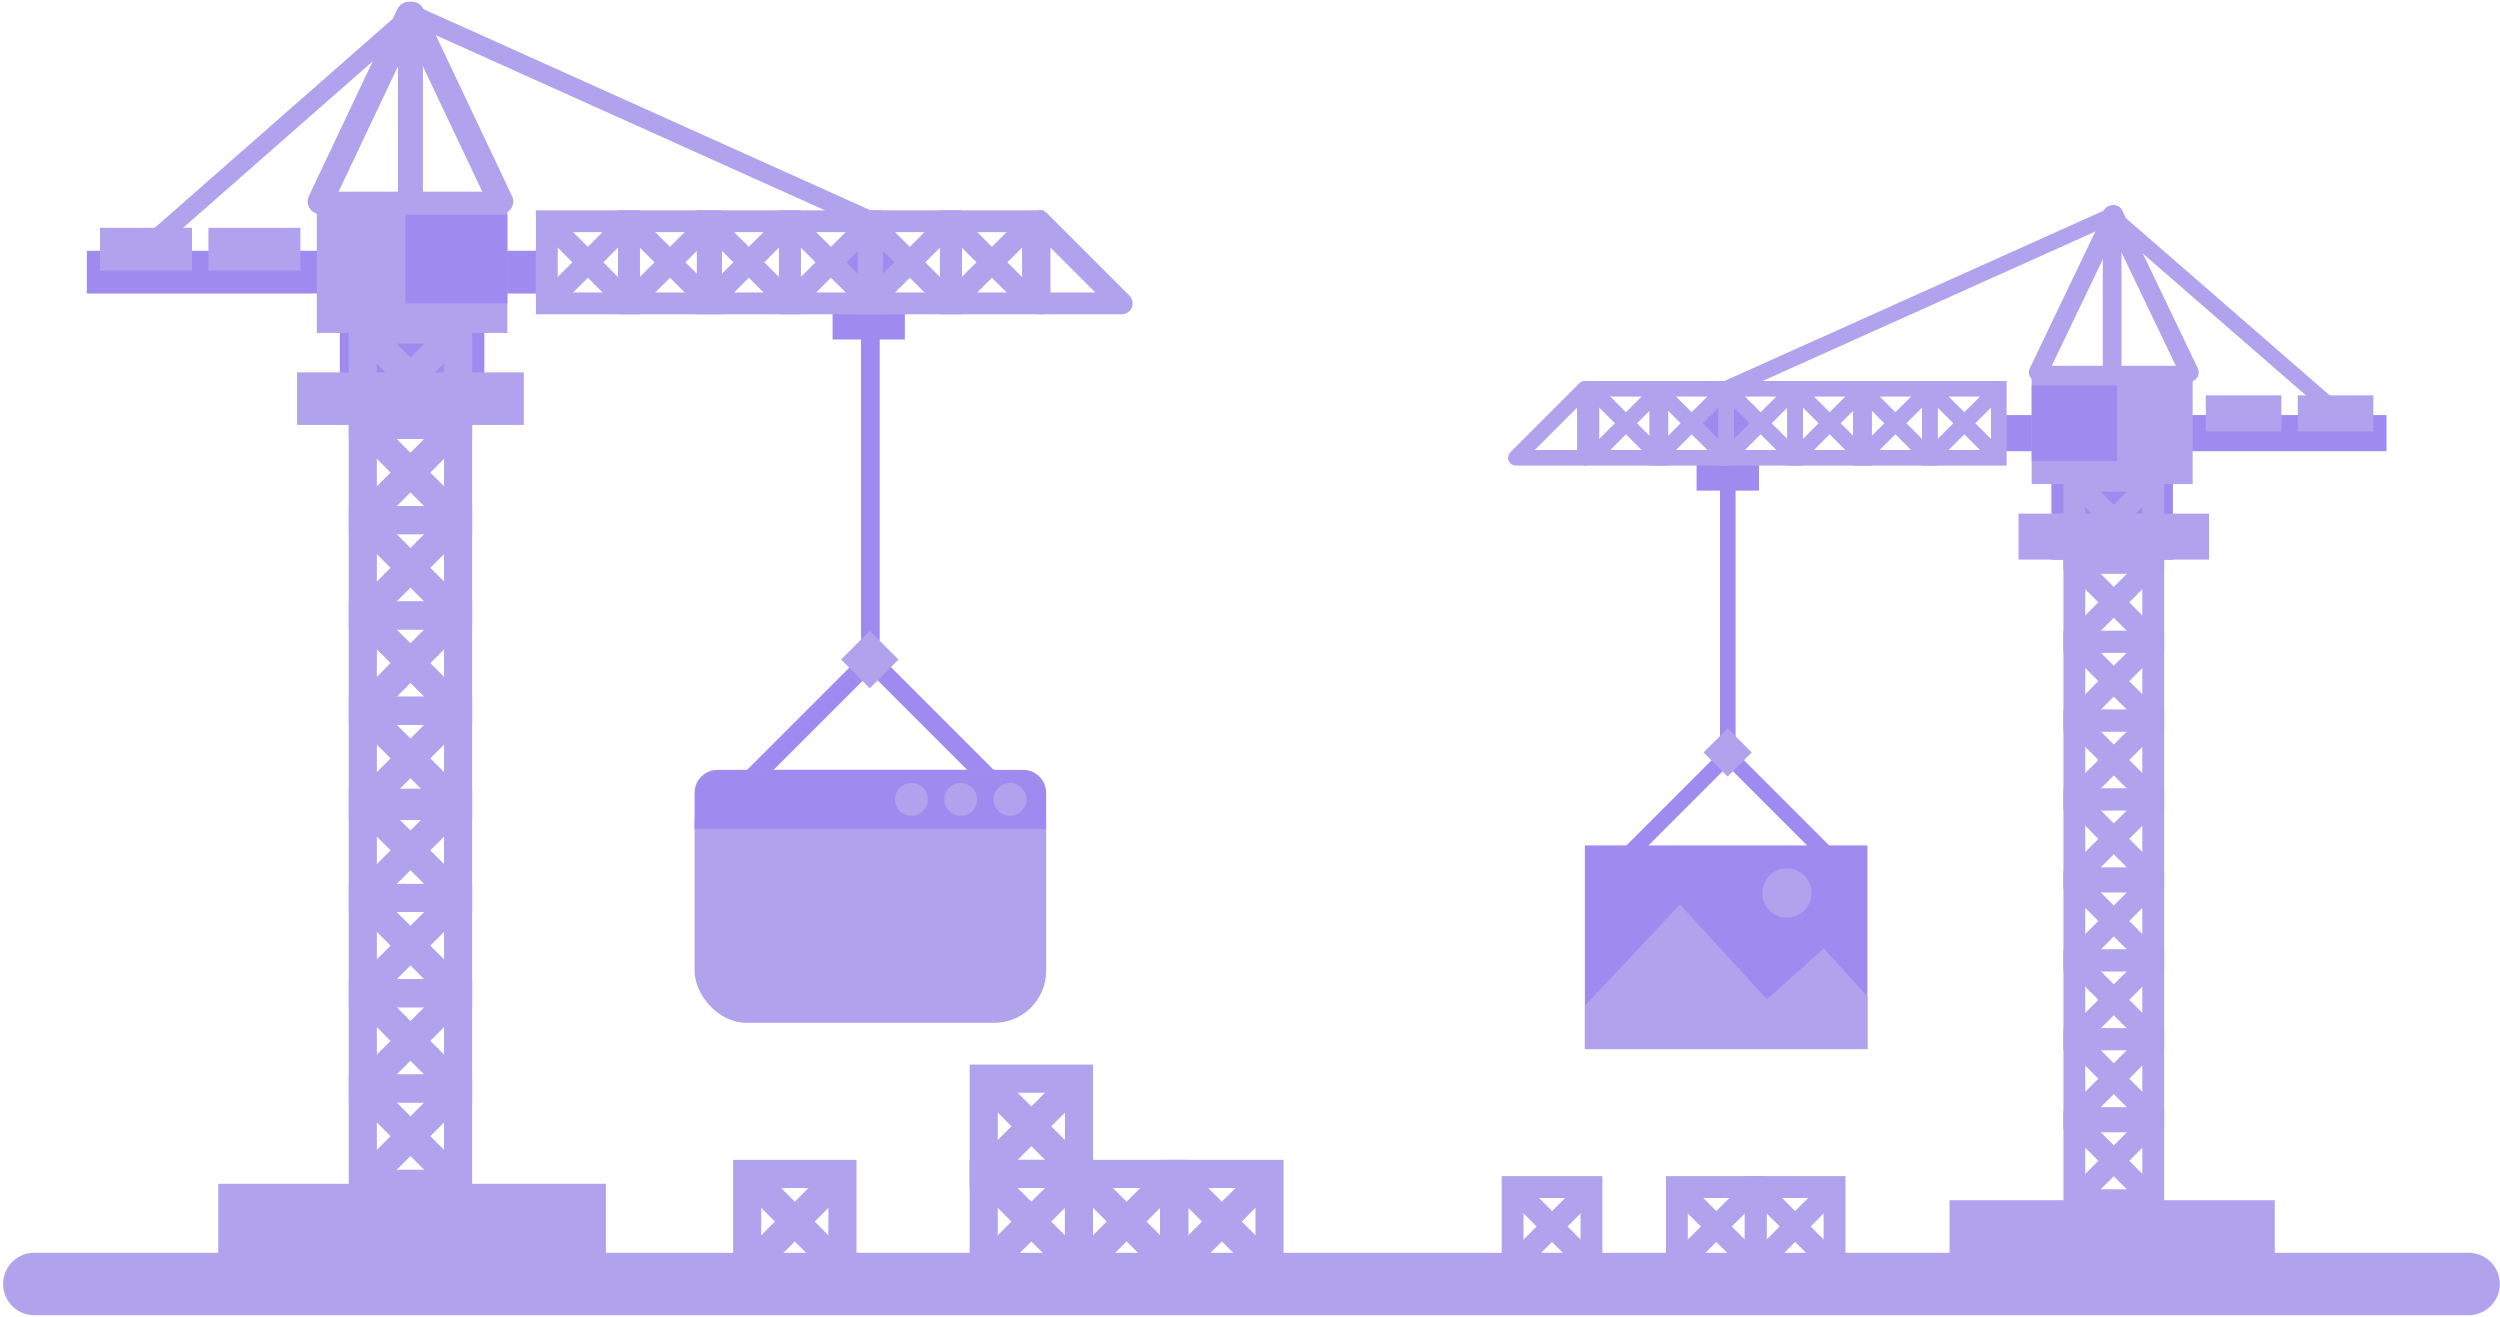 <svg width="761px" height="401px" viewBox="0 0 761 401" version="1.1" xmlns="http://www.w3.org/2000/svg" xmlns:xlink="http://www.w3.org/1999/xlink">
    <g stroke="none" stroke-width="1" fill="none" fill-rule="evenodd">
        <g transform="translate(-1098, -566)">
            <g transform="translate(1108, 570)">
                <g id="Group-2">
                    <g id="build">
                        <polygon stroke="#B0A2ED" stroke-width="8.55" transform="translate(361.941, 367.845) rotate(90) translate(-361.941, -367.845) " points="347.441 353.345 376.441 353.345 376.441 382.345 347.441 382.345"></polygon>
                        <line x1="347.441" y1="353.345" x2="376.441" y2="382.345" stroke="#B0A2ED" stroke-width="8.55"></line>
                        <line x1="347.441" y1="382.345" x2="376.441" y2="353.345" stroke="#B0A2ED" stroke-width="8.55"></line>
                        <polygon stroke="#B0A2ED" stroke-width="8.55" transform="translate(303.941, 367.845) rotate(90) translate(-303.941, -367.845) " points="289.441 353.345 318.441 353.345 318.441 382.345 289.441 382.345"></polygon>
                        <line x1="289.441" y1="353.345" x2="318.441" y2="382.345" stroke="#B0A2ED" stroke-width="8.55"></line>
                        <line x1="289.441" y1="382.345" x2="318.441" y2="353.345" stroke="#B0A2ED" stroke-width="8.55"></line>
                        <polygon stroke="#B0A2ED" stroke-width="8.55" transform="translate(332.941, 367.845) rotate(90) translate(-332.941, -367.845) " points="318.441 353.345 347.441 353.345 347.441 382.345 318.441 382.345"></polygon>
                        <line x1="318.441" y1="353.345" x2="347.441" y2="382.345" stroke="#B0A2ED" stroke-width="8.55"></line>
                        <line x1="318.441" y1="382.345" x2="347.441" y2="353.345" stroke="#B0A2ED" stroke-width="8.55"></line>
                        <rect stroke="#B0A2ED" stroke-width="8.55" transform="translate(303.941, 338.845) rotate(90) translate(-303.941, -338.845) " x="289.441" y="324.345" width="29" height="29"></rect>
                        <line x1="289.441" y1="324.345" x2="318.441" y2="353.345" stroke="#B0A2ED" stroke-width="8.55"></line>
                        <line x1="289.441" y1="353.345" x2="318.441" y2="324.345" stroke="#B0A2ED" stroke-width="8.55"></line>
                        <polygon class="box1" stroke="#B0A2ED" stroke-width="8.55" transform="translate(231.941, 367.845) rotate(90) translate(-231.941, -367.845) " points="217.441 353.345 246.441 353.345 246.441 382.345 217.441 382.345"></polygon>
                        <line class="box1" x1="217.441" y1="353.345" x2="246.441" y2="382.345" stroke="#B0A2ED" stroke-width="8.55"></line>
                        <line class="box1" x1="217.441" y1="382.345" x2="246.441" y2="353.345" stroke="#B0A2ED" stroke-width="8.55"></line>
                        <rect fill="#9F8BEF" fill-rule="nonzero" transform="translate(254.441, 93.845) rotate(-180) translate(-254.441, -93.845) " x="243.441" y="88.345" width="22" height="11"></rect>
                        <circle fill="#9F8BEF" fill-rule="nonzero" cx="254.441" cy="75.345" r="10"></circle>
                        <line x1="33.441" y1="72.345" x2="115.441" y2="0.345" stroke="#B0A2ED" stroke-width="5.7" stroke-linecap="round"></line>
                        <line x1="255.441" y1="63.345" x2="115.441" y2="0.345" stroke="#B0A2ED" stroke-width="5.7" stroke-linecap="round"></line>
                        <rect stroke="#B0A2ED" stroke-width="8.55" transform="translate(114.941, 341.845) rotate(-180) translate(-114.941, -341.845) " x="100.441" y="327.345" width="29" height="29"></rect>
                        <line x1="129.441" y1="327.345" x2="100.441" y2="356.345" stroke="#B0A2ED" stroke-width="8.55"></line>
                        <line x1="100.441" y1="327.345" x2="129.441" y2="356.345" stroke="#B0A2ED" stroke-width="8.55"></line>
                        <rect stroke="#B0A2ED" stroke-width="8.55" transform="translate(114.941, 283.845) rotate(-180) translate(-114.941, -283.845) " x="100.441" y="269.345" width="29" height="29"></rect>
                        <line x1="129.441" y1="269.345" x2="100.441" y2="298.345" stroke="#B0A2ED" stroke-width="8.55"></line>
                        <line x1="100.441" y1="269.345" x2="129.441" y2="298.345" stroke="#B0A2ED" stroke-width="8.55"></line>
                        <rect stroke="#B0A2ED" stroke-width="8.55" transform="translate(114.941, 312.845) rotate(-180) translate(-114.941, -312.845) " x="100.441" y="298.345" width="29" height="29"></rect>
                        <line x1="129.441" y1="298.345" x2="100.441" y2="327.345" stroke="#B0A2ED" stroke-width="8.55"></line>
                        <line x1="100.441" y1="298.345" x2="129.441" y2="327.345" stroke="#B0A2ED" stroke-width="8.55"></line>
                        <rect fill="#9F8BEF" fill-rule="nonzero" transform="translate(115.441, 106.845) rotate(-180) translate(-115.441, -106.845) " x="93.441" y="89.345" width="44" height="35"></rect>
                        <rect stroke="#B0A2ED" stroke-width="8.55" transform="translate(114.941, 254.845) rotate(-180) translate(-114.941, -254.845) " x="100.441" y="240.345" width="29" height="29"></rect>
                        <line x1="129.441" y1="240.345" x2="100.441" y2="269.345" stroke="#B0A2ED" stroke-width="8.55"></line>
                        <line x1="100.441" y1="240.345" x2="129.441" y2="269.345" stroke="#B0A2ED" stroke-width="8.55"></line>
                        <rect stroke="#B0A2ED" stroke-width="8.55" transform="translate(114.941, 197.845) rotate(-180) translate(-114.941, -197.845) " x="100.441" y="183.345" width="29" height="29"></rect>
                        <line x1="129.441" y1="183.345" x2="100.441" y2="212.345" stroke="#B0A2ED" stroke-width="8.55"></line>
                        <line x1="100.441" y1="183.345" x2="129.441" y2="212.345" stroke="#B0A2ED" stroke-width="8.55"></line>
                        <rect stroke="#B0A2ED" stroke-width="8.55" transform="translate(114.941, 226.845) rotate(-180) translate(-114.941, -226.845) " x="100.441" y="212.345" width="29" height="29"></rect>
                        <line x1="129.441" y1="212.345" x2="100.441" y2="241.345" stroke="#B0A2ED" stroke-width="8.55"></line>
                        <line x1="100.441" y1="212.345" x2="129.441" y2="241.345" stroke="#B0A2ED" stroke-width="8.55"></line>
                        <rect stroke="#B0A2ED" stroke-width="8.55" transform="translate(114.941, 168.845) rotate(-180) translate(-114.941, -168.845) " x="100.441" y="154.345" width="29" height="29"></rect>
                        <line x1="129.441" y1="154.345" x2="100.441" y2="183.345" stroke="#B0A2ED" stroke-width="8.55"></line>
                        <line x1="100.441" y1="154.345" x2="129.441" y2="183.345" stroke="#B0A2ED" stroke-width="8.55"></line>
                        <rect stroke="#B0A2ED" stroke-width="8.55" transform="translate(114.941, 110.845) rotate(-180) translate(-114.941, -110.845) " x="100.441" y="96.345" width="29" height="29"></rect>
                        <line x1="129.441" y1="96.345" x2="100.441" y2="125.345" stroke="#B0A2ED" stroke-width="8.55"></line>
                        <line x1="100.441" y1="96.345" x2="129.441" y2="125.345" stroke="#B0A2ED" stroke-width="8.55"></line>
                        <rect stroke="#B0A2ED" stroke-width="8.55" transform="translate(114.941, 139.845) rotate(-180) translate(-114.941, -139.845) " x="100.441" y="125.345" width="29" height="29"></rect>
                        <line x1="129.441" y1="125.345" x2="100.441" y2="154.345" stroke="#B0A2ED" stroke-width="8.55"></line>
                        <line x1="100.441" y1="125.345" x2="129.441" y2="154.345" stroke="#B0A2ED" stroke-width="8.55"></line>
                        <rect fill="#B0A2ED" fill-rule="nonzero" transform="translate(115.441, 370.345) rotate(-180) translate(-115.441, -370.345) " x="56.441" y="356.345" width="118" height="28"></rect>
                        <rect fill="#B0A2ED" fill-rule="nonzero" transform="translate(114.941, 117.345) rotate(-180) translate(-114.941, -117.345) " x="80.441" y="109.345" width="69" height="16"></rect>
                        <rect fill="#9F8BEF" fill-rule="nonzero" transform="translate(86.441, 78.845) rotate(-180) translate(-86.441, -78.845) " x="16.441" y="72.345" width="140" height="13"></rect>
                        <rect fill="#B0A2ED" fill-rule="nonzero" transform="translate(67.441, 71.845) rotate(-180) translate(-67.441, -71.845) " x="53.441" y="65.345" width="28" height="13"></rect>
                        <rect fill="#B0A2ED" fill-rule="nonzero" transform="translate(34.441, 71.845) rotate(-180) translate(-34.441, -71.845) " x="20.441" y="65.345" width="28" height="13"></rect>
                        <line x1="114.941" y1="63.345" x2="114.941" y2="0.345" stroke="#B0A2ED" stroke-width="7.6" stroke-linecap="round"></line>
                        <line x1="142.441" y1="57.345" x2="115.441" y2="0.345" stroke="#B0A2ED" stroke-width="7.6" stroke-linecap="round"></line>
                        <line x1="87.441" y1="57.345" x2="114.441" y2="0.345" stroke="#B0A2ED" stroke-width="7.6" stroke-linecap="round"></line>
                        <rect fill="#B0A2ED" fill-rule="nonzero" transform="translate(115.441, 75.845) rotate(-180) translate(-115.441, -75.845) " x="86.441" y="54.345" width="58" height="43"></rect>
                        <rect fill="#9F8BEF" fill-rule="nonzero" transform="translate(128.941, 74.845) rotate(-180) translate(-128.941, -74.845) " x="113.441" y="61.345" width="31" height="27"></rect>
                        <polygon stroke="#B0A2ED" stroke-width="6.65" stroke-linejoin="round" points="331.441 88.345 306.441 63.345 306.441 88.345"></polygon>
                        <polygon stroke="#B0A2ED" stroke-width="6.65" transform="translate(266.941, 75.845) rotate(90) translate(-266.941, -75.845) " points="254.441 63.345 279.441 63.345 279.441 88.345 254.441 88.345"></polygon>
                        <line x1="254.441" y1="63.345" x2="279.441" y2="88.345" stroke="#B0A2ED" stroke-width="6.65"></line>
                        <line x1="254.441" y1="88.345" x2="279.441" y2="63.345" stroke="#B0A2ED" stroke-width="6.65"></line>
                        <polygon stroke="#B0A2ED" stroke-width="6.65" transform="translate(291.941, 75.845) rotate(90) translate(-291.941, -75.845) " points="279.441 63.345 304.441 63.345 304.441 88.345 279.441 88.345"></polygon>
                        <line x1="279.441" y1="63.345" x2="304.441" y2="88.345" stroke="#B0A2ED" stroke-width="6.65"></line>
                        <line x1="279.441" y1="88.345" x2="304.441" y2="63.345" stroke="#B0A2ED" stroke-width="6.65"></line>
                        <polygon stroke="#B0A2ED" stroke-width="6.65" transform="translate(242.941, 75.845) rotate(90) translate(-242.941, -75.845) " points="230.441 63.345 255.441 63.345 255.441 88.345 230.441 88.345"></polygon>
                        <line x1="230.441" y1="63.345" x2="255.441" y2="88.345" stroke="#B0A2ED" stroke-width="6.65"></line>
                        <line x1="230.441" y1="88.345" x2="255.441" y2="63.345" stroke="#B0A2ED" stroke-width="6.65"></line>
                        <polygon stroke="#B0A2ED" stroke-width="6.65" transform="translate(193.941, 75.845) rotate(90) translate(-193.941, -75.845) " points="181.441 63.345 206.441 63.345 206.441 88.345 181.441 88.345"></polygon>
                        <line x1="181.441" y1="63.345" x2="206.441" y2="88.345" stroke="#B0A2ED" stroke-width="6.65"></line>
                        <line x1="181.441" y1="88.345" x2="206.441" y2="63.345" stroke="#B0A2ED" stroke-width="6.65"></line>
                        <polygon stroke="#B0A2ED" stroke-width="6.65" transform="translate(217.941, 75.845) rotate(90) translate(-217.941, -75.845) " points="205.441 63.345 230.441 63.345 230.441 88.345 205.441 88.345"></polygon>
                        <line x1="205.441" y1="63.345" x2="230.441" y2="88.345" stroke="#B0A2ED" stroke-width="6.65"></line>
                        <line x1="205.441" y1="88.345" x2="230.441" y2="63.345" stroke="#B0A2ED" stroke-width="6.65"></line>
                        <polygon stroke="#B0A2ED" stroke-width="6.65" transform="translate(168.941, 75.845) rotate(90) translate(-168.941, -75.845) " points="156.441 63.345 181.441 63.345 181.441 88.345 156.441 88.345"></polygon>
                        <line x1="156.441" y1="63.345" x2="181.441" y2="88.345" stroke="#B0A2ED" stroke-width="6.65"></line>
                        <line x1="156.441" y1="88.345" x2="181.441" y2="63.345" stroke="#B0A2ED" stroke-width="6.65"></line>
                        <polygon stroke="#B0A2ED" stroke-width="6.65" transform="translate(536.441, 369.345) rotate(-90) translate(-536.441, -369.345) " points="524.441 357.345 548.441 357.345 548.441 381.345 524.441 381.345"></polygon>
                        <line x1="524.441" y1="381.345" x2="548.441" y2="357.345" stroke="#B0A2ED" stroke-width="6.65"></line>
                        <line x1="524.441" y1="357.345" x2="548.441" y2="381.345" stroke="#B0A2ED" stroke-width="6.65"></line>
                        <polygon class="box" stroke="#B0A2ED" stroke-width="6.65" transform="translate(462.441, 369.345) rotate(-90) translate(-462.441, -369.345) " points="450.441 357.345 474.441 357.345 474.441 381.345 450.441 381.345"></polygon>
                        <line class="box" x1="450.441" y1="381.345" x2="474.441" y2="357.345" stroke="#B0A2ED" stroke-width="6.65"></line>
                        <line class="box" x1="450.441" y1="357.345" x2="474.441" y2="381.345" stroke="#B0A2ED" stroke-width="6.65"></line>
                        <polygon stroke="#B0A2ED" stroke-width="6.65" transform="translate(512.441, 369.345) rotate(-90) translate(-512.441, -369.345) " points="500.441 357.345 524.441 357.345 524.441 381.345 500.441 381.345"></polygon>
                        <line x1="500.441" y1="381.345" x2="524.441" y2="357.345" stroke="#B0A2ED" stroke-width="6.65"></line>
                        <line x1="500.441" y1="357.345" x2="524.441" y2="381.345" stroke="#B0A2ED" stroke-width="6.65"></line>
                        <rect fill="#9F8BEF" fill-rule="nonzero" x="506.441" y="135.345" width="19" height="10"></rect>
                        <circle fill="#9F8BEF" fill-rule="nonzero" cx="515.441" cy="125.345" r="8"></circle>
                        <line x1="702.441" y1="122.345" x2="633.441" y2="62.345" stroke="#B0A2ED" stroke-width="4.75" stroke-linecap="round"></line>
                        <line x1="515.441" y1="114.345" x2="633.441" y2="61.345" stroke="#B0A2ED" stroke-width="4.75" stroke-linecap="round"></line>
                        <rect stroke="#B0A2ED" stroke-width="6.65" x="621.441" y="337.345" width="24" height="24"></rect>
                        <line x1="621.441" y1="337.345" x2="645.441" y2="361.345" stroke="#B0A2ED" stroke-width="6.65"></line>
                        <line x1="645.441" y1="337.345" x2="621.441" y2="361.345" stroke="#B0A2ED" stroke-width="6.65"></line>
                        <rect stroke="#B0A2ED" stroke-width="6.65" x="621.441" y="288.345" width="24" height="24"></rect>
                        <line x1="621.441" y1="288.345" x2="645.441" y2="312.345" stroke="#B0A2ED" stroke-width="6.65"></line>
                        <line x1="645.441" y1="288.345" x2="621.441" y2="312.345" stroke="#B0A2ED" stroke-width="6.65"></line>
                        <rect stroke="#B0A2ED" stroke-width="6.65" x="621.441" y="312.345" width="24" height="24"></rect>
                        <line x1="621.441" y1="312.345" x2="645.441" y2="336.345" stroke="#B0A2ED" stroke-width="6.65"></line>
                        <line x1="645.441" y1="312.345" x2="621.441" y2="336.345" stroke="#B0A2ED" stroke-width="6.65"></line>
                        <rect fill="#9F8BEF" fill-rule="nonzero" x="614.441" y="137.345" width="37" height="29"></rect>
                        <rect stroke="#B0A2ED" stroke-width="6.65" x="621.441" y="264.345" width="24" height="24"></rect>
                        <line x1="621.441" y1="264.345" x2="645.441" y2="288.345" stroke="#B0A2ED" stroke-width="6.65"></line>
                        <line x1="645.441" y1="264.345" x2="621.441" y2="288.345" stroke="#B0A2ED" stroke-width="6.65"></line>
                        <rect stroke="#B0A2ED" stroke-width="6.65" x="621.441" y="215.345" width="24" height="24"></rect>
                        <line x1="621.441" y1="215.345" x2="645.441" y2="239.345" stroke="#B0A2ED" stroke-width="6.65"></line>
                        <line x1="645.441" y1="215.345" x2="621.441" y2="239.345" stroke="#B0A2ED" stroke-width="6.65"></line>
                        <rect stroke="#B0A2ED" stroke-width="6.65" x="621.441" y="239.345" width="24" height="24"></rect>
                        <line x1="621.441" y1="239.345" x2="645.441" y2="263.345" stroke="#B0A2ED" stroke-width="6.65"></line>
                        <line x1="645.441" y1="239.345" x2="621.441" y2="263.345" stroke="#B0A2ED" stroke-width="6.65"></line>
                        <rect stroke="#B0A2ED" stroke-width="6.65" x="621.441" y="191.345" width="24" height="24"></rect>
                        <line x1="621.441" y1="191.345" x2="645.441" y2="215.345" stroke="#B0A2ED" stroke-width="6.65"></line>
                        <line x1="645.441" y1="191.345" x2="621.441" y2="215.345" stroke="#B0A2ED" stroke-width="6.65"></line>
                        <rect stroke="#B0A2ED" stroke-width="6.65" x="621.441" y="142.345" width="24" height="24"></rect>
                        <line x1="621.441" y1="142.345" x2="645.441" y2="166.345" stroke="#B0A2ED" stroke-width="6.65"></line>
                        <line x1="645.441" y1="142.345" x2="621.441" y2="166.345" stroke="#B0A2ED" stroke-width="6.65"></line>
                        <rect stroke="#B0A2ED" stroke-width="6.65" x="621.441" y="167.345" width="24" height="24"></rect>
                        <line x1="621.441" y1="167.345" x2="645.441" y2="191.345" stroke="#B0A2ED" stroke-width="6.65"></line>
                        <line x1="645.441" y1="167.345" x2="621.441" y2="191.345" stroke="#B0A2ED" stroke-width="6.65"></line>
                        <rect fill="#B0A2ED" fill-rule="nonzero" x="583.441" y="361.345" width="99" height="24"></rect>
                        <rect fill="#B0A2ED" fill-rule="nonzero" x="604.441" y="152.345" width="58" height="14"></rect>
                        <rect fill="#9F8BEF" fill-rule="nonzero" x="598.441" y="122.345" width="118" height="11"></rect>
                        <rect fill="#B0A2ED" fill-rule="nonzero" x="661.441" y="116.345" width="23" height="11"></rect>
                        <rect fill="#B0A2ED" fill-rule="nonzero" x="689.441" y="116.345" width="23" height="11"></rect>
                        <line x1="632.941" y1="114.345" x2="632.941" y2="61.345" stroke="#B0A2ED" stroke-width="5.7" stroke-linecap="round"></line>
                        <line x1="610.441" y1="109.345" x2="633.441" y2="61.345" stroke="#B0A2ED" stroke-width="5.7" stroke-linecap="round"></line>
                        <line x1="656.441" y1="109.345" x2="633.441" y2="61.345" stroke="#B0A2ED" stroke-width="5.7" stroke-linecap="round"></line>
                        <rect fill="#B0A2ED" fill-rule="nonzero" x="608.441" y="107.345" width="49" height="36"></rect>
                        <rect fill="#9F8BEF" fill-rule="nonzero" x="608.441" y="113.345" width="26" height="23"></rect>
                        <polygon stroke="#B0A2ED" stroke-width="4.75" stroke-linejoin="round" points="451.441 135.345 472.441 114.345 472.441 135.345"></polygon>
                        <polygon stroke="#B0A2ED" stroke-width="4.75" transform="translate(504.941, 124.845) rotate(90) translate(-504.941, -124.845) " points="494.441 114.345 515.441 114.345 515.441 135.345 494.441 135.345"></polygon>
                        <line x1="515.441" y1="114.345" x2="494.441" y2="135.345" stroke="#B0A2ED" stroke-width="4.75"></line>
                        <line x1="515.441" y1="135.345" x2="494.441" y2="114.345" stroke="#B0A2ED" stroke-width="4.75"></line>
                        <polygon stroke="#B0A2ED" stroke-width="4.75" transform="translate(484.941, 124.845) rotate(90) translate(-484.941, -124.845) " points="474.441 114.345 495.441 114.345 495.441 135.345 474.441 135.345"></polygon>
                        <line x1="495.441" y1="114.345" x2="474.441" y2="135.345" stroke="#B0A2ED" stroke-width="4.75"></line>
                        <line x1="495.441" y1="135.345" x2="474.441" y2="114.345" stroke="#B0A2ED" stroke-width="4.75"></line>
                        <polygon stroke="#B0A2ED" stroke-width="4.75" transform="translate(525.941, 124.845) rotate(90) translate(-525.941, -124.845) " points="515.441 114.345 536.441 114.345 536.441 135.345 515.441 135.345"></polygon>
                        <line x1="536.441" y1="114.345" x2="515.441" y2="135.345" stroke="#B0A2ED" stroke-width="4.75"></line>
                        <line x1="536.441" y1="135.345" x2="515.441" y2="114.345" stroke="#B0A2ED" stroke-width="4.75"></line>
                        <polygon stroke="#B0A2ED" stroke-width="4.75" transform="translate(566.941, 124.845) rotate(90) translate(-566.941, -124.845) " points="556.441 114.345 577.441 114.345 577.441 135.345 556.441 135.345"></polygon>
                        <line x1="577.441" y1="114.345" x2="556.441" y2="135.345" stroke="#B0A2ED" stroke-width="4.75"></line>
                        <line x1="577.441" y1="135.345" x2="556.441" y2="114.345" stroke="#B0A2ED" stroke-width="4.75"></line>
                        <polygon stroke="#B0A2ED" stroke-width="4.75" transform="translate(546.941, 124.845) rotate(90) translate(-546.941, -124.845) " points="536.441 114.345 557.441 114.345 557.441 135.345 536.441 135.345"></polygon>
                        <line x1="557.441" y1="114.345" x2="536.441" y2="135.345" stroke="#B0A2ED" stroke-width="4.75"></line>
                        <line x1="557.441" y1="135.345" x2="536.441" y2="114.345" stroke="#B0A2ED" stroke-width="4.75"></line>
                        <polygon stroke="#B0A2ED" stroke-width="4.75" transform="translate(587.941, 124.845) rotate(90) translate(-587.941, -124.845) " points="577.441 114.345 598.441 114.345 598.441 135.345 577.441 135.345"></polygon>
                        <line x1="598.441" y1="114.345" x2="577.441" y2="135.345" stroke="#B0A2ED" stroke-width="4.75"></line>
                        <line x1="598.441" y1="135.345" x2="577.441" y2="114.345" stroke="#B0A2ED" stroke-width="4.75"></line>
                        <line x1="741.441" y1="386.845" x2="0.441" y2="386.845" stroke="#B0A2ED" stroke-width="19" fill="#ECF6FF" fill-rule="nonzero" stroke-linecap="round"></line>
                    </g>
                    <g transform="translate(201.441, 96.345)">
                        <line class="line" x1="53.5" y1="0" x2="53.5" y2="94" stroke="#9F8BEF" stroke-width="5.7" stroke-linecap="round"></line>
                        <g class="window" transform="translate(0, 91.244)">
                            <line x1="53" y1="9.756" x2="17" y2="45.756" stroke="#9F8BEF" stroke-width="5.7" stroke-linecap="round"></line>
                            <line x1="53" y1="8.756" x2="90" y2="45.756" stroke="#9F8BEF" stroke-width="5.7" stroke-linecap="round"></line>
                            <rect fill="#B0A2ED" fill-rule="nonzero" transform="translate(53.5, 81.256) rotate(-180) translate(-53.5, -81.256) " x="0" y="42.756" width="107" height="77" rx="15.789"></rect>
                            <path d="M0.004,42.756 L107,42.756 L107,53.808 C107,57.645 103.852,60.756 99.968,60.756 L7.032,60.756 C3.148,60.756 0,57.645 0,53.808 L0,42.756 L0.004,42.756 Z" fill="#9F8BEF" fill-rule="nonzero" transform="translate(53.5, 51.756) rotate(-180) translate(-53.5, -51.756) "></path>
                            <circle fill="#B0A2ED" fill-rule="nonzero" cx="96" cy="51.756" r="5"></circle>
                            <circle fill="#B0A2ED" fill-rule="nonzero" cx="81" cy="51.756" r="5"></circle>
                            <circle fill="#B0A2ED" fill-rule="nonzero" cx="66" cy="51.756" r="5"></circle>
                            <polygon fill="#B0A2ED" fill-rule="nonzero" transform="translate(53.325, 9.178) rotate(-135) translate(-53.325, -9.178) " points="47.151 3.004 59.504 3 59.5 15.353 47.147 15.357"></polygon>
                        </g>
                    </g>
                </g>
                <g transform="translate(472.441, 142.345)">
                    <line class="line1" x1="43.5" y1="0" x2="43.5" y2="79" stroke="#9F8BEF" stroke-width="4.75" stroke-linecap="round"></line>
                    <g class="window1" transform="translate(0, 74.516)">
                        <line x1="43" y1="8.484" x2="74" y2="39.484" stroke="#9F8BEF" stroke-width="4.75" stroke-linecap="round"></line>
                        <line x1="44" y1="8.484" x2="13" y2="39.484" stroke="#9F8BEF" stroke-width="4.75" stroke-linecap="round"></line>
                        <rect fill="#9F8BEF" fill-rule="nonzero" x="0" y="36.484" width="86" height="62"></rect>
                        <polygon fill="#B0A2ED" fill-rule="nonzero" transform="translate(43.453, 8.187) rotate(-45) translate(-43.453, -8.187) " points="38.267 3 48.637 3.003 48.64 13.374 38.27 13.37"></polygon>
                        <polygon fill="#B0A2ED" fill-rule="nonzero" points="0 85.281 28.927 54.484 55.412 83.315 72.732 67.855 86 82.442 86 98.484 0 98.484"></polygon>
                        <circle fill="#B0A2ED" fill-rule="nonzero" cx="61.5" cy="50.984" r="7.5"></circle>
                    </g>
                </g>
            </g>
        </g>
    </g>
</svg>